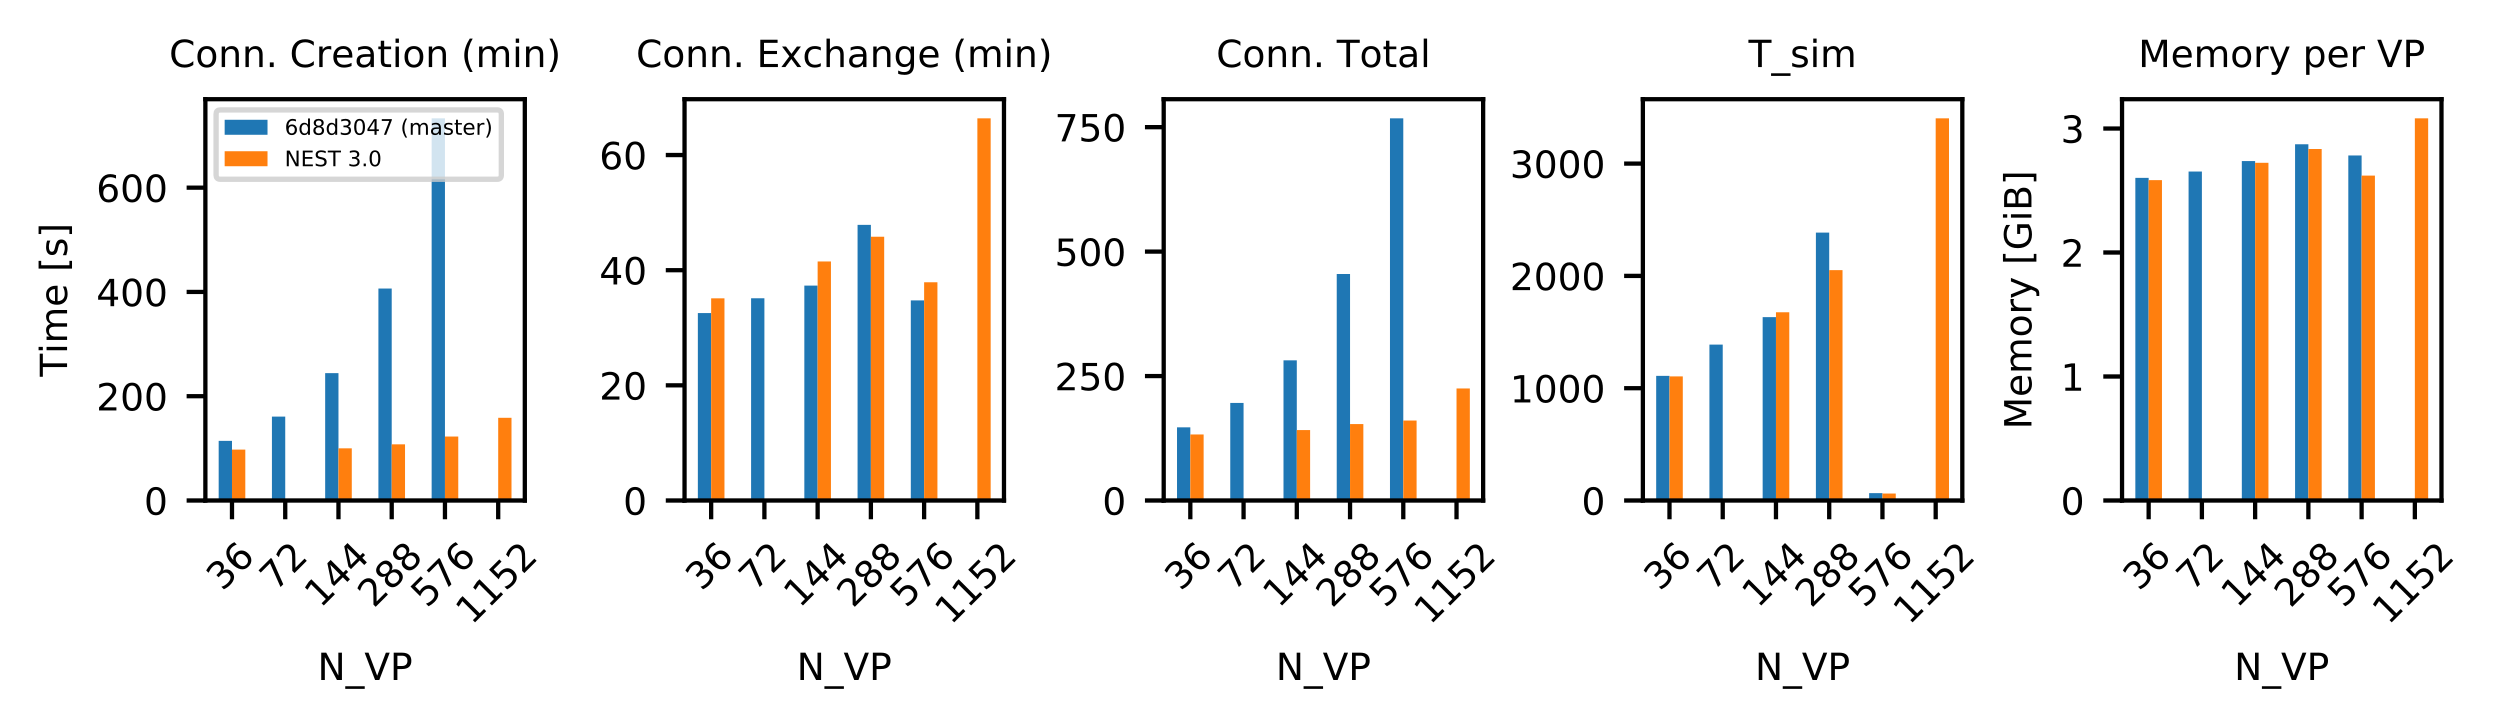 <?xml version="1.0" encoding="utf-8" standalone="no"?>
<!DOCTYPE svg PUBLIC "-//W3C//DTD SVG 1.1//EN"
  "http://www.w3.org/Graphics/SVG/1.1/DTD/svg11.dtd">
<!-- Created with matplotlib (https://matplotlib.org/) -->
<svg height="135.787pt" version="1.1" viewBox="0 0 466.662 135.787" width="466.662pt" xmlns="http://www.w3.org/2000/svg" xmlns:xlink="http://www.w3.org/1999/xlink">
 <defs>
  <style type="text/css">
*{stroke-linecap:butt;stroke-linejoin:round;}
  </style>
 </defs>
 <g id="figure_1">
  <g id="patch_1">
   <path d="M 0 135.787 
L 466.662 135.787 
L 466.662 0 
L 0 0 
z
" style="fill:#ffffff;"/>
  </g>
  <g id="axes_1">
   <g id="patch_2">
    <path d="M 38.336 93.424 
L 97.965 93.424 
L 97.965 18.519 
L 38.336 18.519 
z
" style="fill:#ffffff;"/>
   </g>
   <g id="patch_3">
    <path clip-path="url(#p3913a003aa)" d="M 40.82 93.424 
L 43.305 93.424 
L 43.305 82.289 
L 40.82 82.289 
z
" style="fill:#1f77b4;"/>
   </g>
   <g id="patch_4">
    <path clip-path="url(#p3913a003aa)" d="M 50.759 93.424 
L 53.243 93.424 
L 53.243 77.769 
L 50.759 77.769 
z
" style="fill:#1f77b4;"/>
   </g>
   <g id="patch_5">
    <path clip-path="url(#p3913a003aa)" d="M 60.697 93.424 
L 63.181 93.424 
L 63.181 69.649 
L 60.697 69.649 
z
" style="fill:#1f77b4;"/>
   </g>
   <g id="patch_6">
    <path clip-path="url(#p3913a003aa)" d="M 70.635 93.424 
L 73.119 93.424 
L 73.119 53.855 
L 70.635 53.855 
z
" style="fill:#1f77b4;"/>
   </g>
   <g id="patch_7">
    <path clip-path="url(#p3913a003aa)" d="M 80.573 93.424 
L 83.058 93.424 
L 83.058 22.086 
L 80.573 22.086 
z
" style="fill:#1f77b4;"/>
   </g>
   <g id="patch_8">
    <path clip-path="url(#p3913a003aa)" d="M 90.511 93.424 
L 92.996 93.424 
L 92.996 93.424 
L 90.511 93.424 
z
" style="fill:#1f77b4;"/>
   </g>
   <g id="patch_9">
    <path clip-path="url(#p3913a003aa)" d="M 43.305 93.424 
L 45.79 93.424 
L 45.79 83.929 
L 43.305 83.929 
z
" style="fill:#ff7f0e;"/>
   </g>
   <g id="patch_10">
    <path clip-path="url(#p3913a003aa)" d="M 53.243 93.424 
L 55.728 93.424 
L 55.728 93.424 
L 53.243 93.424 
z
" style="fill:#ff7f0e;"/>
   </g>
   <g id="patch_11">
    <path clip-path="url(#p3913a003aa)" d="M 63.181 93.424 
L 65.666 93.424 
L 65.666 83.689 
L 63.181 83.689 
z
" style="fill:#ff7f0e;"/>
   </g>
   <g id="patch_12">
    <path clip-path="url(#p3913a003aa)" d="M 73.119 93.424 
L 75.604 93.424 
L 75.604 82.94 
L 73.119 82.94 
z
" style="fill:#ff7f0e;"/>
   </g>
   <g id="patch_13">
    <path clip-path="url(#p3913a003aa)" d="M 83.058 93.424 
L 85.542 93.424 
L 85.542 81.485 
L 83.058 81.485 
z
" style="fill:#ff7f0e;"/>
   </g>
   <g id="patch_14">
    <path clip-path="url(#p3913a003aa)" d="M 92.996 93.424 
L 95.48 93.424 
L 95.48 77.991 
L 92.996 77.991 
z
" style="fill:#ff7f0e;"/>
   </g>
   <g id="matplotlib.axis_1">
    <g id="xtick_1">
     <g id="line2d_1">
      <defs>
       <path d="M 0 0 
L 0 3.5 
" id="mcda8004896" style="stroke:#000000;stroke-width:0.8;"/>
      </defs>
      <g>
       <use style="stroke:#000000;stroke-width:0.8;" x="43.305" xlink:href="#mcda8004896" y="93.424"/>
      </g>
     </g>
     <g id="text_1">
      <!-- 36 -->
      <defs>
       <path d="M 40.578 39.312 
Q 47.656 37.797 51.625 33 
Q 55.609 28.219 55.609 21.188 
Q 55.609 10.406 48.188 4.484 
Q 40.766 -1.422 27.094 -1.422 
Q 22.516 -1.422 17.656 -0.516 
Q 12.797 0.391 7.625 2.203 
L 7.625 11.719 
Q 11.719 9.328 16.594 8.109 
Q 21.484 6.891 26.812 6.891 
Q 36.078 6.891 40.938 10.547 
Q 45.797 14.203 45.797 21.188 
Q 45.797 27.641 41.281 31.266 
Q 36.766 34.906 28.719 34.906 
L 20.219 34.906 
L 20.219 43.016 
L 29.109 43.016 
Q 36.375 43.016 40.234 45.922 
Q 44.094 48.828 44.094 54.297 
Q 44.094 59.906 40.109 62.906 
Q 36.141 65.922 28.719 65.922 
Q 24.656 65.922 20.016 65.031 
Q 15.375 64.156 9.812 62.312 
L 9.812 71.094 
Q 15.438 72.656 20.344 73.438 
Q 25.25 74.219 29.594 74.219 
Q 40.828 74.219 47.359 69.109 
Q 53.906 64.016 53.906 55.328 
Q 53.906 49.266 50.438 45.094 
Q 46.969 40.922 40.578 39.312 
z
" id="DejaVuSans-51"/>
       <path d="M 33.016 40.375 
Q 26.375 40.375 22.484 35.828 
Q 18.609 31.297 18.609 23.391 
Q 18.609 15.531 22.484 10.953 
Q 26.375 6.391 33.016 6.391 
Q 39.656 6.391 43.531 10.953 
Q 47.406 15.531 47.406 23.391 
Q 47.406 31.297 43.531 35.828 
Q 39.656 40.375 33.016 40.375 
z
M 52.594 71.297 
L 52.594 62.312 
Q 48.875 64.062 45.094 64.984 
Q 41.312 65.922 37.594 65.922 
Q 27.828 65.922 22.672 59.328 
Q 17.531 52.734 16.797 39.406 
Q 19.672 43.656 24.016 45.922 
Q 28.375 48.188 33.594 48.188 
Q 44.578 48.188 50.953 41.516 
Q 57.328 34.859 57.328 23.391 
Q 57.328 12.156 50.688 5.359 
Q 44.047 -1.422 33.016 -1.422 
Q 20.359 -1.422 13.672 8.266 
Q 6.984 17.969 6.984 36.375 
Q 6.984 53.656 15.188 63.938 
Q 23.391 74.219 37.203 74.219 
Q 40.922 74.219 44.703 73.484 
Q 48.484 72.75 52.594 71.297 
z
" id="DejaVuSans-54"/>
      </defs>
      <g transform="translate(41.522 110.484)rotate(-45)scale(0.07 -0.07)">
       <use xlink:href="#DejaVuSans-51"/>
       <use x="63.623" xlink:href="#DejaVuSans-54"/>
      </g>
     </g>
    </g>
    <g id="xtick_2">
     <g id="line2d_2">
      <g>
       <use style="stroke:#000000;stroke-width:0.8;" x="53.243" xlink:href="#mcda8004896" y="93.424"/>
      </g>
     </g>
     <g id="text_2">
      <!-- 72 -->
      <defs>
       <path d="M 8.203 72.906 
L 55.078 72.906 
L 55.078 68.703 
L 28.609 0 
L 18.312 0 
L 43.219 64.594 
L 8.203 64.594 
z
" id="DejaVuSans-55"/>
       <path d="M 19.188 8.297 
L 53.609 8.297 
L 53.609 0 
L 7.328 0 
L 7.328 8.297 
Q 12.938 14.109 22.625 23.891 
Q 32.328 33.688 34.812 36.531 
Q 39.547 41.844 41.422 45.531 
Q 43.312 49.219 43.312 52.781 
Q 43.312 58.594 39.234 62.25 
Q 35.156 65.922 28.609 65.922 
Q 23.969 65.922 18.812 64.312 
Q 13.672 62.703 7.812 59.422 
L 7.812 69.391 
Q 13.766 71.781 18.938 73 
Q 24.125 74.219 28.422 74.219 
Q 39.75 74.219 46.484 68.547 
Q 53.219 62.891 53.219 53.422 
Q 53.219 48.922 51.531 44.891 
Q 49.859 40.875 45.406 35.406 
Q 44.188 33.984 37.641 27.219 
Q 31.109 20.453 19.188 8.297 
z
" id="DejaVuSans-50"/>
      </defs>
      <g transform="translate(51.46 110.484)rotate(-45)scale(0.07 -0.07)">
       <use xlink:href="#DejaVuSans-55"/>
       <use x="63.623" xlink:href="#DejaVuSans-50"/>
      </g>
     </g>
    </g>
    <g id="xtick_3">
     <g id="line2d_3">
      <g>
       <use style="stroke:#000000;stroke-width:0.8;" x="63.181" xlink:href="#mcda8004896" y="93.424"/>
      </g>
     </g>
     <g id="text_3">
      <!-- 144 -->
      <defs>
       <path d="M 12.406 8.297 
L 28.516 8.297 
L 28.516 63.922 
L 10.984 60.406 
L 10.984 69.391 
L 28.422 72.906 
L 38.281 72.906 
L 38.281 8.297 
L 54.391 8.297 
L 54.391 0 
L 12.406 0 
z
" id="DejaVuSans-49"/>
       <path d="M 37.797 64.312 
L 12.891 25.391 
L 37.797 25.391 
z
M 35.203 72.906 
L 47.609 72.906 
L 47.609 25.391 
L 58.016 25.391 
L 58.016 17.188 
L 47.609 17.188 
L 47.609 0 
L 37.797 0 
L 37.797 17.188 
L 4.891 17.188 
L 4.891 26.703 
z
" id="DejaVuSans-52"/>
      </defs>
      <g transform="translate(59.823 113.633)rotate(-45)scale(0.07 -0.07)">
       <use xlink:href="#DejaVuSans-49"/>
       <use x="63.623" xlink:href="#DejaVuSans-52"/>
       <use x="127.246" xlink:href="#DejaVuSans-52"/>
      </g>
     </g>
    </g>
    <g id="xtick_4">
     <g id="line2d_4">
      <g>
       <use style="stroke:#000000;stroke-width:0.8;" x="73.119" xlink:href="#mcda8004896" y="93.424"/>
      </g>
     </g>
     <g id="text_4">
      <!-- 288 -->
      <defs>
       <path d="M 31.781 34.625 
Q 24.75 34.625 20.719 30.859 
Q 16.703 27.094 16.703 20.516 
Q 16.703 13.922 20.719 10.156 
Q 24.75 6.391 31.781 6.391 
Q 38.812 6.391 42.859 10.172 
Q 46.922 13.969 46.922 20.516 
Q 46.922 27.094 42.891 30.859 
Q 38.875 34.625 31.781 34.625 
z
M 21.922 38.812 
Q 15.578 40.375 12.031 44.719 
Q 8.5 49.078 8.5 55.328 
Q 8.5 64.062 14.719 69.141 
Q 20.953 74.219 31.781 74.219 
Q 42.672 74.219 48.875 69.141 
Q 55.078 64.062 55.078 55.328 
Q 55.078 49.078 51.531 44.719 
Q 48 40.375 41.703 38.812 
Q 48.828 37.156 52.797 32.312 
Q 56.781 27.484 56.781 20.516 
Q 56.781 9.906 50.312 4.234 
Q 43.844 -1.422 31.781 -1.422 
Q 19.734 -1.422 13.25 4.234 
Q 6.781 9.906 6.781 20.516 
Q 6.781 27.484 10.781 32.312 
Q 14.797 37.156 21.922 38.812 
z
M 18.312 54.391 
Q 18.312 48.734 21.844 45.562 
Q 25.391 42.391 31.781 42.391 
Q 38.141 42.391 41.719 45.562 
Q 45.312 48.734 45.312 54.391 
Q 45.312 60.062 41.719 63.234 
Q 38.141 66.406 31.781 66.406 
Q 25.391 66.406 21.844 63.234 
Q 18.312 60.062 18.312 54.391 
z
" id="DejaVuSans-56"/>
      </defs>
      <g transform="translate(69.761 113.633)rotate(-45)scale(0.07 -0.07)">
       <use xlink:href="#DejaVuSans-50"/>
       <use x="63.623" xlink:href="#DejaVuSans-56"/>
       <use x="127.246" xlink:href="#DejaVuSans-56"/>
      </g>
     </g>
    </g>
    <g id="xtick_5">
     <g id="line2d_5">
      <g>
       <use style="stroke:#000000;stroke-width:0.8;" x="83.058" xlink:href="#mcda8004896" y="93.424"/>
      </g>
     </g>
     <g id="text_5">
      <!-- 576 -->
      <defs>
       <path d="M 10.797 72.906 
L 49.516 72.906 
L 49.516 64.594 
L 19.828 64.594 
L 19.828 46.734 
Q 21.969 47.469 24.109 47.828 
Q 26.266 48.188 28.422 48.188 
Q 40.625 48.188 47.75 41.5 
Q 54.891 34.812 54.891 23.391 
Q 54.891 11.625 47.562 5.094 
Q 40.234 -1.422 26.906 -1.422 
Q 22.312 -1.422 17.547 -0.641 
Q 12.797 0.141 7.719 1.703 
L 7.719 11.625 
Q 12.109 9.234 16.797 8.062 
Q 21.484 6.891 26.703 6.891 
Q 35.156 6.891 40.078 11.328 
Q 45.016 15.766 45.016 23.391 
Q 45.016 31 40.078 35.438 
Q 35.156 39.891 26.703 39.891 
Q 22.75 39.891 18.812 39.016 
Q 14.891 38.141 10.797 36.281 
z
" id="DejaVuSans-53"/>
      </defs>
      <g transform="translate(79.699 113.633)rotate(-45)scale(0.07 -0.07)">
       <use xlink:href="#DejaVuSans-53"/>
       <use x="63.623" xlink:href="#DejaVuSans-55"/>
       <use x="127.246" xlink:href="#DejaVuSans-54"/>
      </g>
     </g>
    </g>
    <g id="xtick_6">
     <g id="line2d_6">
      <g>
       <use style="stroke:#000000;stroke-width:0.8;" x="92.996" xlink:href="#mcda8004896" y="93.424"/>
      </g>
     </g>
     <g id="text_6">
      <!-- 1152 -->
      <g transform="translate(88.063 116.783)rotate(-45)scale(0.07 -0.07)">
       <use xlink:href="#DejaVuSans-49"/>
       <use x="63.623" xlink:href="#DejaVuSans-49"/>
       <use x="127.246" xlink:href="#DejaVuSans-53"/>
       <use x="190.869" xlink:href="#DejaVuSans-50"/>
      </g>
     </g>
    </g>
    <g id="text_7">
     <!-- N_VP -->
     <defs>
      <path d="M 9.812 72.906 
L 23.094 72.906 
L 55.422 11.922 
L 55.422 72.906 
L 64.984 72.906 
L 64.984 0 
L 51.703 0 
L 19.391 60.984 
L 19.391 0 
L 9.812 0 
z
" id="DejaVuSans-78"/>
      <path d="M 50.984 -16.609 
L 50.984 -23.578 
L -0.984 -23.578 
L -0.984 -16.609 
z
" id="DejaVuSans-95"/>
      <path d="M 28.609 0 
L 0.781 72.906 
L 11.078 72.906 
L 34.188 11.531 
L 57.328 72.906 
L 67.578 72.906 
L 39.797 0 
z
" id="DejaVuSans-86"/>
      <path d="M 19.672 64.797 
L 19.672 37.406 
L 32.078 37.406 
Q 38.969 37.406 42.719 40.969 
Q 46.484 44.531 46.484 51.125 
Q 46.484 57.672 42.719 61.234 
Q 38.969 64.797 32.078 64.797 
z
M 9.812 72.906 
L 32.078 72.906 
Q 44.344 72.906 50.609 67.359 
Q 56.891 61.812 56.891 51.125 
Q 56.891 40.328 50.609 34.812 
Q 44.344 29.297 32.078 29.297 
L 19.672 29.297 
L 19.672 0 
L 9.812 0 
z
" id="DejaVuSans-80"/>
     </defs>
     <g transform="translate(59.277 126.936)scale(0.07 -0.07)">
      <use xlink:href="#DejaVuSans-78"/>
      <use x="74.805" xlink:href="#DejaVuSans-95"/>
      <use x="124.805" xlink:href="#DejaVuSans-86"/>
      <use x="193.213" xlink:href="#DejaVuSans-80"/>
     </g>
    </g>
   </g>
   <g id="matplotlib.axis_2">
    <g id="ytick_1">
     <g id="line2d_7">
      <defs>
       <path d="M 0 0 
L -3.5 0 
" id="m61e1451df6" style="stroke:#000000;stroke-width:0.8;"/>
      </defs>
      <g>
       <use style="stroke:#000000;stroke-width:0.8;" x="38.336" xlink:href="#m61e1451df6" y="93.424"/>
      </g>
     </g>
     <g id="text_8">
      <!-- 0 -->
      <defs>
       <path d="M 31.781 66.406 
Q 24.172 66.406 20.328 58.906 
Q 16.5 51.422 16.5 36.375 
Q 16.5 21.391 20.328 13.891 
Q 24.172 6.391 31.781 6.391 
Q 39.453 6.391 43.281 13.891 
Q 47.125 21.391 47.125 36.375 
Q 47.125 51.422 43.281 58.906 
Q 39.453 66.406 31.781 66.406 
z
M 31.781 74.219 
Q 44.047 74.219 50.516 64.516 
Q 56.984 54.828 56.984 36.375 
Q 56.984 17.969 50.516 8.266 
Q 44.047 -1.422 31.781 -1.422 
Q 19.531 -1.422 13.062 8.266 
Q 6.594 17.969 6.594 36.375 
Q 6.594 54.828 13.062 64.516 
Q 19.531 74.219 31.781 74.219 
z
" id="DejaVuSans-48"/>
      </defs>
      <g transform="translate(26.882 96.084)scale(0.07 -0.07)">
       <use xlink:href="#DejaVuSans-48"/>
      </g>
     </g>
    </g>
    <g id="ytick_2">
     <g id="line2d_8">
      <g>
       <use style="stroke:#000000;stroke-width:0.8;" x="38.336" xlink:href="#m61e1451df6" y="73.96"/>
      </g>
     </g>
     <g id="text_9">
      <!-- 200 -->
      <g transform="translate(17.975 76.62)scale(0.07 -0.07)">
       <use xlink:href="#DejaVuSans-50"/>
       <use x="63.623" xlink:href="#DejaVuSans-48"/>
       <use x="127.246" xlink:href="#DejaVuSans-48"/>
      </g>
     </g>
    </g>
    <g id="ytick_3">
     <g id="line2d_9">
      <g>
       <use style="stroke:#000000;stroke-width:0.8;" x="38.336" xlink:href="#m61e1451df6" y="54.496"/>
      </g>
     </g>
     <g id="text_10">
      <!-- 400 -->
      <g transform="translate(17.975 57.156)scale(0.07 -0.07)">
       <use xlink:href="#DejaVuSans-52"/>
       <use x="63.623" xlink:href="#DejaVuSans-48"/>
       <use x="127.246" xlink:href="#DejaVuSans-48"/>
      </g>
     </g>
    </g>
    <g id="ytick_4">
     <g id="line2d_10">
      <g>
       <use style="stroke:#000000;stroke-width:0.8;" x="38.336" xlink:href="#m61e1451df6" y="35.032"/>
      </g>
     </g>
     <g id="text_11">
      <!-- 600 -->
      <g transform="translate(17.975 37.692)scale(0.07 -0.07)">
       <use xlink:href="#DejaVuSans-54"/>
       <use x="63.623" xlink:href="#DejaVuSans-48"/>
       <use x="127.246" xlink:href="#DejaVuSans-48"/>
      </g>
     </g>
    </g>
    <g id="text_12">
     <!-- Time [s] -->
     <defs>
      <path d="M -0.297 72.906 
L 61.375 72.906 
L 61.375 64.594 
L 35.5 64.594 
L 35.5 0 
L 25.594 0 
L 25.594 64.594 
L -0.297 64.594 
z
" id="DejaVuSans-84"/>
      <path d="M 9.422 54.688 
L 18.406 54.688 
L 18.406 0 
L 9.422 0 
z
M 9.422 75.984 
L 18.406 75.984 
L 18.406 64.594 
L 9.422 64.594 
z
" id="DejaVuSans-105"/>
      <path d="M 52 44.188 
Q 55.375 50.25 60.062 53.125 
Q 64.75 56 71.094 56 
Q 79.641 56 84.281 50.016 
Q 88.922 44.047 88.922 33.016 
L 88.922 0 
L 79.891 0 
L 79.891 32.719 
Q 79.891 40.578 77.094 44.375 
Q 74.312 48.188 68.609 48.188 
Q 61.625 48.188 57.562 43.547 
Q 53.516 38.922 53.516 30.906 
L 53.516 0 
L 44.484 0 
L 44.484 32.719 
Q 44.484 40.625 41.703 44.406 
Q 38.922 48.188 33.109 48.188 
Q 26.219 48.188 22.156 43.531 
Q 18.109 38.875 18.109 30.906 
L 18.109 0 
L 9.078 0 
L 9.078 54.688 
L 18.109 54.688 
L 18.109 46.188 
Q 21.188 51.219 25.484 53.609 
Q 29.781 56 35.688 56 
Q 41.656 56 45.828 52.969 
Q 50 49.953 52 44.188 
z
" id="DejaVuSans-109"/>
      <path d="M 56.203 29.594 
L 56.203 25.203 
L 14.891 25.203 
Q 15.484 15.922 20.484 11.062 
Q 25.484 6.203 34.422 6.203 
Q 39.594 6.203 44.453 7.469 
Q 49.312 8.734 54.109 11.281 
L 54.109 2.781 
Q 49.266 0.734 44.188 -0.344 
Q 39.109 -1.422 33.891 -1.422 
Q 20.797 -1.422 13.156 6.188 
Q 5.516 13.812 5.516 26.812 
Q 5.516 40.234 12.766 48.109 
Q 20.016 56 32.328 56 
Q 43.359 56 49.781 48.891 
Q 56.203 41.797 56.203 29.594 
z
M 47.219 32.234 
Q 47.125 39.594 43.094 43.984 
Q 39.062 48.391 32.422 48.391 
Q 24.906 48.391 20.391 44.141 
Q 15.875 39.891 15.188 32.172 
z
" id="DejaVuSans-101"/>
      <path id="DejaVuSans-32"/>
      <path d="M 8.594 75.984 
L 29.297 75.984 
L 29.297 69 
L 17.578 69 
L 17.578 -6.203 
L 29.297 -6.203 
L 29.297 -13.188 
L 8.594 -13.188 
z
" id="DejaVuSans-91"/>
      <path d="M 44.281 53.078 
L 44.281 44.578 
Q 40.484 46.531 36.375 47.5 
Q 32.281 48.484 27.875 48.484 
Q 21.188 48.484 17.844 46.438 
Q 14.5 44.391 14.5 40.281 
Q 14.5 37.156 16.891 35.375 
Q 19.281 33.594 26.516 31.984 
L 29.594 31.297 
Q 39.156 29.25 43.188 25.516 
Q 47.219 21.781 47.219 15.094 
Q 47.219 7.469 41.188 3.016 
Q 35.156 -1.422 24.609 -1.422 
Q 20.219 -1.422 15.453 -0.562 
Q 10.688 0.297 5.422 2 
L 5.422 11.281 
Q 10.406 8.688 15.234 7.391 
Q 20.062 6.109 24.812 6.109 
Q 31.156 6.109 34.562 8.281 
Q 37.984 10.453 37.984 14.406 
Q 37.984 18.062 35.516 20.016 
Q 33.062 21.969 24.703 23.781 
L 21.578 24.516 
Q 13.234 26.266 9.516 29.906 
Q 5.812 33.547 5.812 39.891 
Q 5.812 47.609 11.281 51.797 
Q 16.75 56 26.812 56 
Q 31.781 56 36.172 55.266 
Q 40.578 54.547 44.281 53.078 
z
" id="DejaVuSans-115"/>
      <path d="M 30.422 75.984 
L 30.422 -13.188 
L 9.719 -13.188 
L 9.719 -6.203 
L 21.391 -6.203 
L 21.391 69 
L 9.719 69 
L 9.719 75.984 
z
" id="DejaVuSans-93"/>
     </defs>
     <g transform="translate(12.519 70.31)rotate(-90)scale(0.07 -0.07)">
      <use xlink:href="#DejaVuSans-84"/>
      <use x="61.037" xlink:href="#DejaVuSans-105"/>
      <use x="88.82" xlink:href="#DejaVuSans-109"/>
      <use x="186.232" xlink:href="#DejaVuSans-101"/>
      <use x="247.756" xlink:href="#DejaVuSans-32"/>
      <use x="279.543" xlink:href="#DejaVuSans-91"/>
      <use x="318.557" xlink:href="#DejaVuSans-115"/>
      <use x="370.656" xlink:href="#DejaVuSans-93"/>
     </g>
    </g>
   </g>
   <g id="patch_15">
    <path d="M 38.336 93.424 
L 38.336 18.519 
" style="fill:none;stroke:#000000;stroke-linecap:square;stroke-linejoin:miter;stroke-width:0.8;"/>
   </g>
   <g id="patch_16">
    <path d="M 97.965 93.424 
L 97.965 18.519 
" style="fill:none;stroke:#000000;stroke-linecap:square;stroke-linejoin:miter;stroke-width:0.8;"/>
   </g>
   <g id="patch_17">
    <path d="M 38.336 93.424 
L 97.965 93.424 
" style="fill:none;stroke:#000000;stroke-linecap:square;stroke-linejoin:miter;stroke-width:0.8;"/>
   </g>
   <g id="patch_18">
    <path d="M 38.336 18.519 
L 97.965 18.519 
" style="fill:none;stroke:#000000;stroke-linecap:square;stroke-linejoin:miter;stroke-width:0.8;"/>
   </g>
   <g id="text_13">
    <!-- Conn. Creation (min) -->
    <defs>
     <path d="M 64.406 67.281 
L 64.406 56.891 
Q 59.422 61.531 53.781 63.812 
Q 48.141 66.109 41.797 66.109 
Q 29.297 66.109 22.656 58.469 
Q 16.016 50.828 16.016 36.375 
Q 16.016 21.969 22.656 14.328 
Q 29.297 6.688 41.797 6.688 
Q 48.141 6.688 53.781 8.984 
Q 59.422 11.281 64.406 15.922 
L 64.406 5.609 
Q 59.234 2.094 53.438 0.328 
Q 47.656 -1.422 41.219 -1.422 
Q 24.656 -1.422 15.125 8.703 
Q 5.609 18.844 5.609 36.375 
Q 5.609 53.953 15.125 64.078 
Q 24.656 74.219 41.219 74.219 
Q 47.75 74.219 53.531 72.484 
Q 59.328 70.75 64.406 67.281 
z
" id="DejaVuSans-67"/>
     <path d="M 30.609 48.391 
Q 23.391 48.391 19.188 42.75 
Q 14.984 37.109 14.984 27.297 
Q 14.984 17.484 19.156 11.844 
Q 23.344 6.203 30.609 6.203 
Q 37.797 6.203 41.984 11.859 
Q 46.188 17.531 46.188 27.297 
Q 46.188 37.016 41.984 42.703 
Q 37.797 48.391 30.609 48.391 
z
M 30.609 56 
Q 42.328 56 49.016 48.375 
Q 55.719 40.766 55.719 27.297 
Q 55.719 13.875 49.016 6.219 
Q 42.328 -1.422 30.609 -1.422 
Q 18.844 -1.422 12.172 6.219 
Q 5.516 13.875 5.516 27.297 
Q 5.516 40.766 12.172 48.375 
Q 18.844 56 30.609 56 
z
" id="DejaVuSans-111"/>
     <path d="M 54.891 33.016 
L 54.891 0 
L 45.906 0 
L 45.906 32.719 
Q 45.906 40.484 42.875 44.328 
Q 39.844 48.188 33.797 48.188 
Q 26.516 48.188 22.312 43.547 
Q 18.109 38.922 18.109 30.906 
L 18.109 0 
L 9.078 0 
L 9.078 54.688 
L 18.109 54.688 
L 18.109 46.188 
Q 21.344 51.125 25.703 53.562 
Q 30.078 56 35.797 56 
Q 45.219 56 50.047 50.172 
Q 54.891 44.344 54.891 33.016 
z
" id="DejaVuSans-110"/>
     <path d="M 10.688 12.406 
L 21 12.406 
L 21 0 
L 10.688 0 
z
" id="DejaVuSans-46"/>
     <path d="M 41.109 46.297 
Q 39.594 47.172 37.812 47.578 
Q 36.031 48 33.891 48 
Q 26.266 48 22.188 43.047 
Q 18.109 38.094 18.109 28.812 
L 18.109 0 
L 9.078 0 
L 9.078 54.688 
L 18.109 54.688 
L 18.109 46.188 
Q 20.953 51.172 25.484 53.578 
Q 30.031 56 36.531 56 
Q 37.453 56 38.578 55.875 
Q 39.703 55.766 41.062 55.516 
z
" id="DejaVuSans-114"/>
     <path d="M 34.281 27.484 
Q 23.391 27.484 19.188 25 
Q 14.984 22.516 14.984 16.5 
Q 14.984 11.719 18.141 8.906 
Q 21.297 6.109 26.703 6.109 
Q 34.188 6.109 38.703 11.406 
Q 43.219 16.703 43.219 25.484 
L 43.219 27.484 
z
M 52.203 31.203 
L 52.203 0 
L 43.219 0 
L 43.219 8.297 
Q 40.141 3.328 35.547 0.953 
Q 30.953 -1.422 24.312 -1.422 
Q 15.922 -1.422 10.953 3.297 
Q 6 8.016 6 15.922 
Q 6 25.141 12.172 29.828 
Q 18.359 34.516 30.609 34.516 
L 43.219 34.516 
L 43.219 35.406 
Q 43.219 41.609 39.141 45 
Q 35.062 48.391 27.688 48.391 
Q 23 48.391 18.547 47.266 
Q 14.109 46.141 10.016 43.891 
L 10.016 52.203 
Q 14.938 54.109 19.578 55.047 
Q 24.219 56 28.609 56 
Q 40.484 56 46.344 49.844 
Q 52.203 43.703 52.203 31.203 
z
" id="DejaVuSans-97"/>
     <path d="M 18.312 70.219 
L 18.312 54.688 
L 36.812 54.688 
L 36.812 47.703 
L 18.312 47.703 
L 18.312 18.016 
Q 18.312 11.328 20.141 9.422 
Q 21.969 7.516 27.594 7.516 
L 36.812 7.516 
L 36.812 0 
L 27.594 0 
Q 17.188 0 13.234 3.875 
Q 9.281 7.766 9.281 18.016 
L 9.281 47.703 
L 2.688 47.703 
L 2.688 54.688 
L 9.281 54.688 
L 9.281 70.219 
z
" id="DejaVuSans-116"/>
     <path d="M 31 75.875 
Q 24.469 64.656 21.281 53.656 
Q 18.109 42.672 18.109 31.391 
Q 18.109 20.125 21.312 9.062 
Q 24.516 -2 31 -13.188 
L 23.188 -13.188 
Q 15.875 -1.703 12.234 9.375 
Q 8.594 20.453 8.594 31.391 
Q 8.594 42.281 12.203 53.312 
Q 15.828 64.359 23.188 75.875 
z
" id="DejaVuSans-40"/>
     <path d="M 8.016 75.875 
L 15.828 75.875 
Q 23.141 64.359 26.781 53.312 
Q 30.422 42.281 30.422 31.391 
Q 30.422 20.453 26.781 9.375 
Q 23.141 -1.703 15.828 -13.188 
L 8.016 -13.188 
Q 14.5 -2 17.703 9.062 
Q 20.906 20.125 20.906 31.391 
Q 20.906 42.672 17.703 53.656 
Q 14.5 64.656 8.016 75.875 
z
" id="DejaVuSans-41"/>
    </defs>
    <g transform="translate(31.576 12.519)scale(0.07 -0.07)">
     <use xlink:href="#DejaVuSans-67"/>
     <use x="69.824" xlink:href="#DejaVuSans-111"/>
     <use x="131.006" xlink:href="#DejaVuSans-110"/>
     <use x="194.385" xlink:href="#DejaVuSans-110"/>
     <use x="257.764" xlink:href="#DejaVuSans-46"/>
     <use x="289.551" xlink:href="#DejaVuSans-32"/>
     <use x="321.338" xlink:href="#DejaVuSans-67"/>
     <use x="391.162" xlink:href="#DejaVuSans-114"/>
     <use x="432.244" xlink:href="#DejaVuSans-101"/>
     <use x="493.768" xlink:href="#DejaVuSans-97"/>
     <use x="555.047" xlink:href="#DejaVuSans-116"/>
     <use x="594.256" xlink:href="#DejaVuSans-105"/>
     <use x="622.039" xlink:href="#DejaVuSans-111"/>
     <use x="683.221" xlink:href="#DejaVuSans-110"/>
     <use x="746.6" xlink:href="#DejaVuSans-32"/>
     <use x="778.387" xlink:href="#DejaVuSans-40"/>
     <use x="817.4" xlink:href="#DejaVuSans-109"/>
     <use x="914.812" xlink:href="#DejaVuSans-105"/>
     <use x="942.596" xlink:href="#DejaVuSans-110"/>
     <use x="1005.975" xlink:href="#DejaVuSans-41"/>
    </g>
   </g>
   <g id="legend_1">
    <g id="patch_19">
     <path d="M 41.136 33.461 
L 92.782 33.461 
Q 93.582 33.461 93.582 32.661 
L 93.582 21.319 
Q 93.582 20.519 92.782 20.519 
L 41.136 20.519 
Q 40.336 20.519 40.336 21.319 
L 40.336 32.661 
Q 40.336 33.461 41.136 33.461 
z
" style="fill:#ffffff;opacity:0.8;stroke:#cccccc;stroke-linejoin:miter;"/>
    </g>
    <g id="patch_20">
     <path d="M 41.936 25.158 
L 49.936 25.158 
L 49.936 22.358 
L 41.936 22.358 
z
" style="fill:#1f77b4;"/>
    </g>
    <g id="text_14">
     <!-- 6d8d3047 (master) -->
     <defs>
      <path d="M 45.406 46.391 
L 45.406 75.984 
L 54.391 75.984 
L 54.391 0 
L 45.406 0 
L 45.406 8.203 
Q 42.578 3.328 38.25 0.953 
Q 33.938 -1.422 27.875 -1.422 
Q 17.969 -1.422 11.734 6.484 
Q 5.516 14.406 5.516 27.297 
Q 5.516 40.188 11.734 48.094 
Q 17.969 56 27.875 56 
Q 33.938 56 38.25 53.625 
Q 42.578 51.266 45.406 46.391 
z
M 14.797 27.297 
Q 14.797 17.391 18.875 11.75 
Q 22.953 6.109 30.078 6.109 
Q 37.203 6.109 41.297 11.75 
Q 45.406 17.391 45.406 27.297 
Q 45.406 37.203 41.297 42.844 
Q 37.203 48.484 30.078 48.484 
Q 22.953 48.484 18.875 42.844 
Q 14.797 37.203 14.797 27.297 
z
" id="DejaVuSans-100"/>
     </defs>
     <g transform="translate(53.136 25.158)scale(0.04 -0.04)">
      <use xlink:href="#DejaVuSans-54"/>
      <use x="63.623" xlink:href="#DejaVuSans-100"/>
      <use x="127.1" xlink:href="#DejaVuSans-56"/>
      <use x="190.723" xlink:href="#DejaVuSans-100"/>
      <use x="254.199" xlink:href="#DejaVuSans-51"/>
      <use x="317.822" xlink:href="#DejaVuSans-48"/>
      <use x="381.445" xlink:href="#DejaVuSans-52"/>
      <use x="445.068" xlink:href="#DejaVuSans-55"/>
      <use x="508.691" xlink:href="#DejaVuSans-32"/>
      <use x="540.479" xlink:href="#DejaVuSans-40"/>
      <use x="579.492" xlink:href="#DejaVuSans-109"/>
      <use x="676.904" xlink:href="#DejaVuSans-97"/>
      <use x="738.184" xlink:href="#DejaVuSans-115"/>
      <use x="790.283" xlink:href="#DejaVuSans-116"/>
      <use x="829.492" xlink:href="#DejaVuSans-101"/>
      <use x="891.016" xlink:href="#DejaVuSans-114"/>
      <use x="932.129" xlink:href="#DejaVuSans-41"/>
     </g>
    </g>
    <g id="patch_21">
     <path d="M 41.936 31.03 
L 49.936 31.03 
L 49.936 28.23 
L 41.936 28.23 
z
" style="fill:#ff7f0e;"/>
    </g>
    <g id="text_15">
     <!-- NEST 3.0 -->
     <defs>
      <path d="M 9.812 72.906 
L 55.906 72.906 
L 55.906 64.594 
L 19.672 64.594 
L 19.672 43.016 
L 54.391 43.016 
L 54.391 34.719 
L 19.672 34.719 
L 19.672 8.297 
L 56.781 8.297 
L 56.781 0 
L 9.812 0 
z
" id="DejaVuSans-69"/>
      <path d="M 53.516 70.516 
L 53.516 60.891 
Q 47.906 63.578 42.922 64.891 
Q 37.938 66.219 33.297 66.219 
Q 25.25 66.219 20.875 63.094 
Q 16.5 59.969 16.5 54.203 
Q 16.5 49.359 19.406 46.891 
Q 22.312 44.438 30.422 42.922 
L 36.375 41.703 
Q 47.406 39.594 52.656 34.297 
Q 57.906 29 57.906 20.125 
Q 57.906 9.516 50.797 4.047 
Q 43.703 -1.422 29.984 -1.422 
Q 24.812 -1.422 18.969 -0.25 
Q 13.141 0.922 6.891 3.219 
L 6.891 13.375 
Q 12.891 10.016 18.656 8.297 
Q 24.422 6.594 29.984 6.594 
Q 38.422 6.594 43.016 9.906 
Q 47.609 13.234 47.609 19.391 
Q 47.609 24.75 44.312 27.781 
Q 41.016 30.812 33.5 32.328 
L 27.484 33.5 
Q 16.453 35.688 11.516 40.375 
Q 6.594 45.062 6.594 53.422 
Q 6.594 63.094 13.406 68.656 
Q 20.219 74.219 32.172 74.219 
Q 37.312 74.219 42.625 73.281 
Q 47.953 72.359 53.516 70.516 
z
" id="DejaVuSans-83"/>
     </defs>
     <g transform="translate(53.136 31.03)scale(0.04 -0.04)">
      <use xlink:href="#DejaVuSans-78"/>
      <use x="74.805" xlink:href="#DejaVuSans-69"/>
      <use x="137.988" xlink:href="#DejaVuSans-83"/>
      <use x="201.465" xlink:href="#DejaVuSans-84"/>
      <use x="262.549" xlink:href="#DejaVuSans-32"/>
      <use x="294.336" xlink:href="#DejaVuSans-51"/>
      <use x="357.959" xlink:href="#DejaVuSans-46"/>
      <use x="389.746" xlink:href="#DejaVuSans-48"/>
     </g>
    </g>
   </g>
  </g>
  <g id="axes_2">
   <g id="patch_22">
    <path d="M 127.779 93.424 
L 187.408 93.424 
L 187.408 18.519 
L 127.779 18.519 
z
" style="fill:#ffffff;"/>
   </g>
   <g id="patch_23">
    <path clip-path="url(#pf16c3deabb)" d="M 130.264 93.424 
L 132.748 93.424 
L 132.748 58.442 
L 130.264 58.442 
z
" style="fill:#1f77b4;"/>
   </g>
   <g id="patch_24">
    <path clip-path="url(#pf16c3deabb)" d="M 140.202 93.424 
L 142.686 93.424 
L 142.686 55.68 
L 140.202 55.68 
z
" style="fill:#1f77b4;"/>
   </g>
   <g id="patch_25">
    <path clip-path="url(#pf16c3deabb)" d="M 150.14 93.424 
L 152.624 93.424 
L 152.624 53.317 
L 150.14 53.317 
z
" style="fill:#1f77b4;"/>
   </g>
   <g id="patch_26">
    <path clip-path="url(#pf16c3deabb)" d="M 160.078 93.424 
L 162.563 93.424 
L 162.563 41.971 
L 160.078 41.971 
z
" style="fill:#1f77b4;"/>
   </g>
   <g id="patch_27">
    <path clip-path="url(#pf16c3deabb)" d="M 170.016 93.424 
L 172.501 93.424 
L 172.501 56.08 
L 170.016 56.08 
z
" style="fill:#1f77b4;"/>
   </g>
   <g id="patch_28">
    <path clip-path="url(#pf16c3deabb)" d="M 179.954 93.424 
L 182.439 93.424 
L 182.439 93.424 
L 179.954 93.424 
z
" style="fill:#1f77b4;"/>
   </g>
   <g id="patch_29">
    <path clip-path="url(#pf16c3deabb)" d="M 132.748 93.424 
L 135.233 93.424 
L 135.233 55.683 
L 132.748 55.683 
z
" style="fill:#ff7f0e;"/>
   </g>
   <g id="patch_30">
    <path clip-path="url(#pf16c3deabb)" d="M 142.686 93.424 
L 145.171 93.424 
L 145.171 93.424 
L 142.686 93.424 
z
" style="fill:#ff7f0e;"/>
   </g>
   <g id="patch_31">
    <path clip-path="url(#pf16c3deabb)" d="M 152.624 93.424 
L 155.109 93.424 
L 155.109 48.812 
L 152.624 48.812 
z
" style="fill:#ff7f0e;"/>
   </g>
   <g id="patch_32">
    <path clip-path="url(#pf16c3deabb)" d="M 162.563 93.424 
L 165.047 93.424 
L 165.047 44.189 
L 162.563 44.189 
z
" style="fill:#ff7f0e;"/>
   </g>
   <g id="patch_33">
    <path clip-path="url(#pf16c3deabb)" d="M 172.501 93.424 
L 174.985 93.424 
L 174.985 52.692 
L 172.501 52.692 
z
" style="fill:#ff7f0e;"/>
   </g>
   <g id="patch_34">
    <path clip-path="url(#pf16c3deabb)" d="M 182.439 93.424 
L 184.923 93.424 
L 184.923 22.086 
L 182.439 22.086 
z
" style="fill:#ff7f0e;"/>
   </g>
   <g id="matplotlib.axis_3">
    <g id="xtick_7">
     <g id="line2d_11">
      <g>
       <use style="stroke:#000000;stroke-width:0.8;" x="132.748" xlink:href="#mcda8004896" y="93.424"/>
      </g>
     </g>
     <g id="text_16">
      <!-- 36 -->
      <g transform="translate(130.965 110.484)rotate(-45)scale(0.07 -0.07)">
       <use xlink:href="#DejaVuSans-51"/>
       <use x="63.623" xlink:href="#DejaVuSans-54"/>
      </g>
     </g>
    </g>
    <g id="xtick_8">
     <g id="line2d_12">
      <g>
       <use style="stroke:#000000;stroke-width:0.8;" x="142.686" xlink:href="#mcda8004896" y="93.424"/>
      </g>
     </g>
     <g id="text_17">
      <!-- 72 -->
      <g transform="translate(140.903 110.484)rotate(-45)scale(0.07 -0.07)">
       <use xlink:href="#DejaVuSans-55"/>
       <use x="63.623" xlink:href="#DejaVuSans-50"/>
      </g>
     </g>
    </g>
    <g id="xtick_9">
     <g id="line2d_13">
      <g>
       <use style="stroke:#000000;stroke-width:0.8;" x="152.624" xlink:href="#mcda8004896" y="93.424"/>
      </g>
     </g>
     <g id="text_18">
      <!-- 144 -->
      <g transform="translate(149.266 113.633)rotate(-45)scale(0.07 -0.07)">
       <use xlink:href="#DejaVuSans-49"/>
       <use x="63.623" xlink:href="#DejaVuSans-52"/>
       <use x="127.246" xlink:href="#DejaVuSans-52"/>
      </g>
     </g>
    </g>
    <g id="xtick_10">
     <g id="line2d_14">
      <g>
       <use style="stroke:#000000;stroke-width:0.8;" x="162.563" xlink:href="#mcda8004896" y="93.424"/>
      </g>
     </g>
     <g id="text_19">
      <!-- 288 -->
      <g transform="translate(159.205 113.633)rotate(-45)scale(0.07 -0.07)">
       <use xlink:href="#DejaVuSans-50"/>
       <use x="63.623" xlink:href="#DejaVuSans-56"/>
       <use x="127.246" xlink:href="#DejaVuSans-56"/>
      </g>
     </g>
    </g>
    <g id="xtick_11">
     <g id="line2d_15">
      <g>
       <use style="stroke:#000000;stroke-width:0.8;" x="172.501" xlink:href="#mcda8004896" y="93.424"/>
      </g>
     </g>
     <g id="text_20">
      <!-- 576 -->
      <g transform="translate(169.143 113.633)rotate(-45)scale(0.07 -0.07)">
       <use xlink:href="#DejaVuSans-53"/>
       <use x="63.623" xlink:href="#DejaVuSans-55"/>
       <use x="127.246" xlink:href="#DejaVuSans-54"/>
      </g>
     </g>
    </g>
    <g id="xtick_12">
     <g id="line2d_16">
      <g>
       <use style="stroke:#000000;stroke-width:0.8;" x="182.439" xlink:href="#mcda8004896" y="93.424"/>
      </g>
     </g>
     <g id="text_21">
      <!-- 1152 -->
      <g transform="translate(177.506 116.783)rotate(-45)scale(0.07 -0.07)">
       <use xlink:href="#DejaVuSans-49"/>
       <use x="63.623" xlink:href="#DejaVuSans-49"/>
       <use x="127.246" xlink:href="#DejaVuSans-53"/>
       <use x="190.869" xlink:href="#DejaVuSans-50"/>
      </g>
     </g>
    </g>
    <g id="text_22">
     <!-- N_VP -->
     <g transform="translate(148.72 126.936)scale(0.07 -0.07)">
      <use xlink:href="#DejaVuSans-78"/>
      <use x="74.805" xlink:href="#DejaVuSans-95"/>
      <use x="124.805" xlink:href="#DejaVuSans-86"/>
      <use x="193.213" xlink:href="#DejaVuSans-80"/>
     </g>
    </g>
   </g>
   <g id="matplotlib.axis_4">
    <g id="ytick_5">
     <g id="line2d_17">
      <g>
       <use style="stroke:#000000;stroke-width:0.8;" x="127.779" xlink:href="#m61e1451df6" y="93.424"/>
      </g>
     </g>
     <g id="text_23">
      <!-- 0 -->
      <g transform="translate(116.325 96.084)scale(0.07 -0.07)">
       <use xlink:href="#DejaVuSans-48"/>
      </g>
     </g>
    </g>
    <g id="ytick_6">
     <g id="line2d_18">
      <g>
       <use style="stroke:#000000;stroke-width:0.8;" x="127.779" xlink:href="#m61e1451df6" y="71.929"/>
      </g>
     </g>
     <g id="text_24">
      <!-- 20 -->
      <g transform="translate(111.872 74.589)scale(0.07 -0.07)">
       <use xlink:href="#DejaVuSans-50"/>
       <use x="63.623" xlink:href="#DejaVuSans-48"/>
      </g>
     </g>
    </g>
    <g id="ytick_7">
     <g id="line2d_19">
      <g>
       <use style="stroke:#000000;stroke-width:0.8;" x="127.779" xlink:href="#m61e1451df6" y="50.435"/>
      </g>
     </g>
     <g id="text_25">
      <!-- 40 -->
      <g transform="translate(111.872 53.094)scale(0.07 -0.07)">
       <use xlink:href="#DejaVuSans-52"/>
       <use x="63.623" xlink:href="#DejaVuSans-48"/>
      </g>
     </g>
    </g>
    <g id="ytick_8">
     <g id="line2d_20">
      <g>
       <use style="stroke:#000000;stroke-width:0.8;" x="127.779" xlink:href="#m61e1451df6" y="28.94"/>
      </g>
     </g>
     <g id="text_26">
      <!-- 60 -->
      <g transform="translate(111.872 31.599)scale(0.07 -0.07)">
       <use xlink:href="#DejaVuSans-54"/>
       <use x="63.623" xlink:href="#DejaVuSans-48"/>
      </g>
     </g>
    </g>
   </g>
   <g id="patch_35">
    <path d="M 127.779 93.424 
L 127.779 18.519 
" style="fill:none;stroke:#000000;stroke-linecap:square;stroke-linejoin:miter;stroke-width:0.8;"/>
   </g>
   <g id="patch_36">
    <path d="M 187.408 93.424 
L 187.408 18.519 
" style="fill:none;stroke:#000000;stroke-linecap:square;stroke-linejoin:miter;stroke-width:0.8;"/>
   </g>
   <g id="patch_37">
    <path d="M 127.779 93.424 
L 187.408 93.424 
" style="fill:none;stroke:#000000;stroke-linecap:square;stroke-linejoin:miter;stroke-width:0.8;"/>
   </g>
   <g id="patch_38">
    <path d="M 127.779 18.519 
L 187.408 18.519 
" style="fill:none;stroke:#000000;stroke-linecap:square;stroke-linejoin:miter;stroke-width:0.8;"/>
   </g>
   <g id="text_27">
    <!-- Conn. Exchange (min) -->
    <defs>
     <path d="M 54.891 54.688 
L 35.109 28.078 
L 55.906 0 
L 45.312 0 
L 29.391 21.484 
L 13.484 0 
L 2.875 0 
L 24.125 28.609 
L 4.688 54.688 
L 15.281 54.688 
L 29.781 35.203 
L 44.281 54.688 
z
" id="DejaVuSans-120"/>
     <path d="M 48.781 52.594 
L 48.781 44.188 
Q 44.969 46.297 41.141 47.344 
Q 37.312 48.391 33.406 48.391 
Q 24.656 48.391 19.812 42.844 
Q 14.984 37.312 14.984 27.297 
Q 14.984 17.281 19.812 11.734 
Q 24.656 6.203 33.406 6.203 
Q 37.312 6.203 41.141 7.25 
Q 44.969 8.297 48.781 10.406 
L 48.781 2.094 
Q 45.016 0.344 40.984 -0.531 
Q 36.969 -1.422 32.422 -1.422 
Q 20.062 -1.422 12.781 6.344 
Q 5.516 14.109 5.516 27.297 
Q 5.516 40.672 12.859 48.328 
Q 20.219 56 33.016 56 
Q 37.156 56 41.109 55.141 
Q 45.062 54.297 48.781 52.594 
z
" id="DejaVuSans-99"/>
     <path d="M 54.891 33.016 
L 54.891 0 
L 45.906 0 
L 45.906 32.719 
Q 45.906 40.484 42.875 44.328 
Q 39.844 48.188 33.797 48.188 
Q 26.516 48.188 22.312 43.547 
Q 18.109 38.922 18.109 30.906 
L 18.109 0 
L 9.078 0 
L 9.078 75.984 
L 18.109 75.984 
L 18.109 46.188 
Q 21.344 51.125 25.703 53.562 
Q 30.078 56 35.797 56 
Q 45.219 56 50.047 50.172 
Q 54.891 44.344 54.891 33.016 
z
" id="DejaVuSans-104"/>
     <path d="M 45.406 27.984 
Q 45.406 37.75 41.375 43.109 
Q 37.359 48.484 30.078 48.484 
Q 22.859 48.484 18.828 43.109 
Q 14.797 37.75 14.797 27.984 
Q 14.797 18.266 18.828 12.891 
Q 22.859 7.516 30.078 7.516 
Q 37.359 7.516 41.375 12.891 
Q 45.406 18.266 45.406 27.984 
z
M 54.391 6.781 
Q 54.391 -7.172 48.188 -13.984 
Q 42 -20.797 29.203 -20.797 
Q 24.469 -20.797 20.266 -20.094 
Q 16.062 -19.391 12.109 -17.922 
L 12.109 -9.188 
Q 16.062 -11.328 19.922 -12.344 
Q 23.781 -13.375 27.781 -13.375 
Q 36.625 -13.375 41.016 -8.766 
Q 45.406 -4.156 45.406 5.172 
L 45.406 9.625 
Q 42.625 4.781 38.281 2.391 
Q 33.938 0 27.875 0 
Q 17.828 0 11.672 7.656 
Q 5.516 15.328 5.516 27.984 
Q 5.516 40.672 11.672 48.328 
Q 17.828 56 27.875 56 
Q 33.938 56 38.281 53.609 
Q 42.625 51.219 45.406 46.391 
L 45.406 54.688 
L 54.391 54.688 
z
" id="DejaVuSans-103"/>
    </defs>
    <g transform="translate(118.74 12.519)scale(0.07 -0.07)">
     <use xlink:href="#DejaVuSans-67"/>
     <use x="69.824" xlink:href="#DejaVuSans-111"/>
     <use x="131.006" xlink:href="#DejaVuSans-110"/>
     <use x="194.385" xlink:href="#DejaVuSans-110"/>
     <use x="257.764" xlink:href="#DejaVuSans-46"/>
     <use x="289.551" xlink:href="#DejaVuSans-32"/>
     <use x="321.338" xlink:href="#DejaVuSans-69"/>
     <use x="384.521" xlink:href="#DejaVuSans-120"/>
     <use x="443.686" xlink:href="#DejaVuSans-99"/>
     <use x="498.666" xlink:href="#DejaVuSans-104"/>
     <use x="562.045" xlink:href="#DejaVuSans-97"/>
     <use x="623.324" xlink:href="#DejaVuSans-110"/>
     <use x="686.703" xlink:href="#DejaVuSans-103"/>
     <use x="750.18" xlink:href="#DejaVuSans-101"/>
     <use x="811.703" xlink:href="#DejaVuSans-32"/>
     <use x="843.49" xlink:href="#DejaVuSans-40"/>
     <use x="882.504" xlink:href="#DejaVuSans-109"/>
     <use x="979.916" xlink:href="#DejaVuSans-105"/>
     <use x="1007.699" xlink:href="#DejaVuSans-110"/>
     <use x="1071.078" xlink:href="#DejaVuSans-41"/>
    </g>
   </g>
  </g>
  <g id="axes_3">
   <g id="patch_39">
    <path d="M 217.222 93.424 
L 276.851 93.424 
L 276.851 18.519 
L 217.222 18.519 
z
" style="fill:#ffffff;"/>
   </g>
   <g id="patch_40">
    <path clip-path="url(#p9fb4da99e2)" d="M 219.707 93.424 
L 222.191 93.424 
L 222.191 79.769 
L 219.707 79.769 
z
" style="fill:#1f77b4;"/>
   </g>
   <g id="patch_41">
    <path clip-path="url(#p9fb4da99e2)" d="M 229.645 93.424 
L 232.13 93.424 
L 232.13 75.214 
L 229.645 75.214 
z
" style="fill:#1f77b4;"/>
   </g>
   <g id="patch_42">
    <path clip-path="url(#p9fb4da99e2)" d="M 239.583 93.424 
L 242.068 93.424 
L 242.068 67.258 
L 239.583 67.258 
z
" style="fill:#1f77b4;"/>
   </g>
   <g id="patch_43">
    <path clip-path="url(#p9fb4da99e2)" d="M 249.521 93.424 
L 252.006 93.424 
L 252.006 51.143 
L 249.521 51.143 
z
" style="fill:#1f77b4;"/>
   </g>
   <g id="patch_44">
    <path clip-path="url(#p9fb4da99e2)" d="M 259.459 93.424 
L 261.944 93.424 
L 261.944 22.086 
L 259.459 22.086 
z
" style="fill:#1f77b4;"/>
   </g>
   <g id="patch_45">
    <path clip-path="url(#p9fb4da99e2)" d="M 269.398 93.424 
L 271.882 93.424 
L 271.882 93.424 
L 269.398 93.424 
z
" style="fill:#1f77b4;"/>
   </g>
   <g id="patch_46">
    <path clip-path="url(#p9fb4da99e2)" d="M 222.191 93.424 
L 224.676 93.424 
L 224.676 81.095 
L 222.191 81.095 
z
" style="fill:#ff7f0e;"/>
   </g>
   <g id="patch_47">
    <path clip-path="url(#p9fb4da99e2)" d="M 232.13 93.424 
L 234.614 93.424 
L 234.614 93.424 
L 232.13 93.424 
z
" style="fill:#ff7f0e;"/>
   </g>
   <g id="patch_48">
    <path clip-path="url(#p9fb4da99e2)" d="M 242.068 93.424 
L 244.552 93.424 
L 244.552 80.273 
L 242.068 80.273 
z
" style="fill:#ff7f0e;"/>
   </g>
   <g id="patch_49">
    <path clip-path="url(#p9fb4da99e2)" d="M 252.006 93.424 
L 254.49 93.424 
L 254.49 79.158 
L 252.006 79.158 
z
" style="fill:#ff7f0e;"/>
   </g>
   <g id="patch_50">
    <path clip-path="url(#p9fb4da99e2)" d="M 261.944 93.424 
L 264.428 93.424 
L 264.428 78.503 
L 261.944 78.503 
z
" style="fill:#ff7f0e;"/>
   </g>
   <g id="patch_51">
    <path clip-path="url(#p9fb4da99e2)" d="M 271.882 93.424 
L 274.367 93.424 
L 274.367 72.517 
L 271.882 72.517 
z
" style="fill:#ff7f0e;"/>
   </g>
   <g id="matplotlib.axis_5">
    <g id="xtick_13">
     <g id="line2d_21">
      <g>
       <use style="stroke:#000000;stroke-width:0.8;" x="222.191" xlink:href="#mcda8004896" y="93.424"/>
      </g>
     </g>
     <g id="text_28">
      <!-- 36 -->
      <g transform="translate(220.408 110.484)rotate(-45)scale(0.07 -0.07)">
       <use xlink:href="#DejaVuSans-51"/>
       <use x="63.623" xlink:href="#DejaVuSans-54"/>
      </g>
     </g>
    </g>
    <g id="xtick_14">
     <g id="line2d_22">
      <g>
       <use style="stroke:#000000;stroke-width:0.8;" x="232.13" xlink:href="#mcda8004896" y="93.424"/>
      </g>
     </g>
     <g id="text_29">
      <!-- 72 -->
      <g transform="translate(230.346 110.484)rotate(-45)scale(0.07 -0.07)">
       <use xlink:href="#DejaVuSans-55"/>
       <use x="63.623" xlink:href="#DejaVuSans-50"/>
      </g>
     </g>
    </g>
    <g id="xtick_15">
     <g id="line2d_23">
      <g>
       <use style="stroke:#000000;stroke-width:0.8;" x="242.068" xlink:href="#mcda8004896" y="93.424"/>
      </g>
     </g>
     <g id="text_30">
      <!-- 144 -->
      <g transform="translate(238.71 113.633)rotate(-45)scale(0.07 -0.07)">
       <use xlink:href="#DejaVuSans-49"/>
       <use x="63.623" xlink:href="#DejaVuSans-52"/>
       <use x="127.246" xlink:href="#DejaVuSans-52"/>
      </g>
     </g>
    </g>
    <g id="xtick_16">
     <g id="line2d_24">
      <g>
       <use style="stroke:#000000;stroke-width:0.8;" x="252.006" xlink:href="#mcda8004896" y="93.424"/>
      </g>
     </g>
     <g id="text_31">
      <!-- 288 -->
      <g transform="translate(248.648 113.633)rotate(-45)scale(0.07 -0.07)">
       <use xlink:href="#DejaVuSans-50"/>
       <use x="63.623" xlink:href="#DejaVuSans-56"/>
       <use x="127.246" xlink:href="#DejaVuSans-56"/>
      </g>
     </g>
    </g>
    <g id="xtick_17">
     <g id="line2d_25">
      <g>
       <use style="stroke:#000000;stroke-width:0.8;" x="261.944" xlink:href="#mcda8004896" y="93.424"/>
      </g>
     </g>
     <g id="text_32">
      <!-- 576 -->
      <g transform="translate(258.586 113.633)rotate(-45)scale(0.07 -0.07)">
       <use xlink:href="#DejaVuSans-53"/>
       <use x="63.623" xlink:href="#DejaVuSans-55"/>
       <use x="127.246" xlink:href="#DejaVuSans-54"/>
      </g>
     </g>
    </g>
    <g id="xtick_18">
     <g id="line2d_26">
      <g>
       <use style="stroke:#000000;stroke-width:0.8;" x="271.882" xlink:href="#mcda8004896" y="93.424"/>
      </g>
     </g>
     <g id="text_33">
      <!-- 1152 -->
      <g transform="translate(266.949 116.783)rotate(-45)scale(0.07 -0.07)">
       <use xlink:href="#DejaVuSans-49"/>
       <use x="63.623" xlink:href="#DejaVuSans-49"/>
       <use x="127.246" xlink:href="#DejaVuSans-53"/>
       <use x="190.869" xlink:href="#DejaVuSans-50"/>
      </g>
     </g>
    </g>
    <g id="text_34">
     <!-- N_VP -->
     <g transform="translate(238.164 126.936)scale(0.07 -0.07)">
      <use xlink:href="#DejaVuSans-78"/>
      <use x="74.805" xlink:href="#DejaVuSans-95"/>
      <use x="124.805" xlink:href="#DejaVuSans-86"/>
      <use x="193.213" xlink:href="#DejaVuSans-80"/>
     </g>
    </g>
   </g>
   <g id="matplotlib.axis_6">
    <g id="ytick_9">
     <g id="line2d_27">
      <g>
       <use style="stroke:#000000;stroke-width:0.8;" x="217.222" xlink:href="#m61e1451df6" y="93.424"/>
      </g>
     </g>
     <g id="text_35">
      <!-- 0 -->
      <g transform="translate(205.769 96.084)scale(0.07 -0.07)">
       <use xlink:href="#DejaVuSans-48"/>
      </g>
     </g>
    </g>
    <g id="ytick_10">
     <g id="line2d_28">
      <g>
       <use style="stroke:#000000;stroke-width:0.8;" x="217.222" xlink:href="#m61e1451df6" y="70.196"/>
      </g>
     </g>
     <g id="text_36">
      <!-- 250 -->
      <g transform="translate(196.861 72.855)scale(0.07 -0.07)">
       <use xlink:href="#DejaVuSans-50"/>
       <use x="63.623" xlink:href="#DejaVuSans-53"/>
       <use x="127.246" xlink:href="#DejaVuSans-48"/>
      </g>
     </g>
    </g>
    <g id="ytick_11">
     <g id="line2d_29">
      <g>
       <use style="stroke:#000000;stroke-width:0.8;" x="217.222" xlink:href="#m61e1451df6" y="46.967"/>
      </g>
     </g>
     <g id="text_37">
      <!-- 500 -->
      <g transform="translate(196.861 49.626)scale(0.07 -0.07)">
       <use xlink:href="#DejaVuSans-53"/>
       <use x="63.623" xlink:href="#DejaVuSans-48"/>
       <use x="127.246" xlink:href="#DejaVuSans-48"/>
      </g>
     </g>
    </g>
    <g id="ytick_12">
     <g id="line2d_30">
      <g>
       <use style="stroke:#000000;stroke-width:0.8;" x="217.222" xlink:href="#m61e1451df6" y="23.738"/>
      </g>
     </g>
     <g id="text_38">
      <!-- 750 -->
      <g transform="translate(196.861 26.398)scale(0.07 -0.07)">
       <use xlink:href="#DejaVuSans-55"/>
       <use x="63.623" xlink:href="#DejaVuSans-53"/>
       <use x="127.246" xlink:href="#DejaVuSans-48"/>
      </g>
     </g>
    </g>
   </g>
   <g id="patch_52">
    <path d="M 217.222 93.424 
L 217.222 18.519 
" style="fill:none;stroke:#000000;stroke-linecap:square;stroke-linejoin:miter;stroke-width:0.8;"/>
   </g>
   <g id="patch_53">
    <path d="M 276.851 93.424 
L 276.851 18.519 
" style="fill:none;stroke:#000000;stroke-linecap:square;stroke-linejoin:miter;stroke-width:0.8;"/>
   </g>
   <g id="patch_54">
    <path d="M 217.222 93.424 
L 276.851 93.424 
" style="fill:none;stroke:#000000;stroke-linecap:square;stroke-linejoin:miter;stroke-width:0.8;"/>
   </g>
   <g id="patch_55">
    <path d="M 217.222 18.519 
L 276.851 18.519 
" style="fill:none;stroke:#000000;stroke-linecap:square;stroke-linejoin:miter;stroke-width:0.8;"/>
   </g>
   <g id="text_39">
    <!-- Conn. Total -->
    <defs>
     <path d="M 9.422 75.984 
L 18.406 75.984 
L 18.406 0 
L 9.422 0 
z
" id="DejaVuSans-108"/>
    </defs>
    <g transform="translate(227.031 12.519)scale(0.07 -0.07)">
     <use xlink:href="#DejaVuSans-67"/>
     <use x="69.824" xlink:href="#DejaVuSans-111"/>
     <use x="131.006" xlink:href="#DejaVuSans-110"/>
     <use x="194.385" xlink:href="#DejaVuSans-110"/>
     <use x="257.764" xlink:href="#DejaVuSans-46"/>
     <use x="289.551" xlink:href="#DejaVuSans-32"/>
     <use x="321.338" xlink:href="#DejaVuSans-84"/>
     <use x="382.156" xlink:href="#DejaVuSans-111"/>
     <use x="443.338" xlink:href="#DejaVuSans-116"/>
     <use x="482.547" xlink:href="#DejaVuSans-97"/>
     <use x="543.826" xlink:href="#DejaVuSans-108"/>
    </g>
   </g>
  </g>
  <g id="axes_4">
   <g id="patch_56">
    <path d="M 306.666 93.424 
L 366.294 93.424 
L 366.294 18.519 
L 306.666 18.519 
z
" style="fill:#ffffff;"/>
   </g>
   <g id="patch_57">
    <path clip-path="url(#pa7e67e0769)" d="M 309.15 93.424 
L 311.635 93.424 
L 311.635 70.161 
L 309.15 70.161 
z
" style="fill:#1f77b4;"/>
   </g>
   <g id="patch_58">
    <path clip-path="url(#pa7e67e0769)" d="M 319.088 93.424 
L 321.573 93.424 
L 321.573 64.321 
L 319.088 64.321 
z
" style="fill:#1f77b4;"/>
   </g>
   <g id="patch_59">
    <path clip-path="url(#pa7e67e0769)" d="M 329.026 93.424 
L 331.511 93.424 
L 331.511 59.192 
L 329.026 59.192 
z
" style="fill:#1f77b4;"/>
   </g>
   <g id="patch_60">
    <path clip-path="url(#pa7e67e0769)" d="M 338.964 93.424 
L 341.449 93.424 
L 341.449 43.417 
L 338.964 43.417 
z
" style="fill:#1f77b4;"/>
   </g>
   <g id="patch_61">
    <path clip-path="url(#pa7e67e0769)" d="M 348.903 93.424 
L 351.387 93.424 
L 351.387 92.056 
L 348.903 92.056 
z
" style="fill:#1f77b4;"/>
   </g>
   <g id="patch_62">
    <path clip-path="url(#pa7e67e0769)" d="M 358.841 93.424 
L 361.325 93.424 
L 361.325 93.424 
L 358.841 93.424 
z
" style="fill:#1f77b4;"/>
   </g>
   <g id="patch_63">
    <path clip-path="url(#pa7e67e0769)" d="M 311.635 93.424 
L 314.119 93.424 
L 314.119 70.266 
L 311.635 70.266 
z
" style="fill:#ff7f0e;"/>
   </g>
   <g id="patch_64">
    <path clip-path="url(#pa7e67e0769)" d="M 321.573 93.424 
L 324.057 93.424 
L 324.057 93.424 
L 321.573 93.424 
z
" style="fill:#ff7f0e;"/>
   </g>
   <g id="patch_65">
    <path clip-path="url(#pa7e67e0769)" d="M 331.511 93.424 
L 333.995 93.424 
L 333.995 58.287 
L 331.511 58.287 
z
" style="fill:#ff7f0e;"/>
   </g>
   <g id="patch_66">
    <path clip-path="url(#pa7e67e0769)" d="M 341.449 93.424 
L 343.934 93.424 
L 343.934 50.424 
L 341.449 50.424 
z
" style="fill:#ff7f0e;"/>
   </g>
   <g id="patch_67">
    <path clip-path="url(#pa7e67e0769)" d="M 351.387 93.424 
L 353.872 93.424 
L 353.872 92.122 
L 351.387 92.122 
z
" style="fill:#ff7f0e;"/>
   </g>
   <g id="patch_68">
    <path clip-path="url(#pa7e67e0769)" d="M 361.325 93.424 
L 363.81 93.424 
L 363.81 22.086 
L 361.325 22.086 
z
" style="fill:#ff7f0e;"/>
   </g>
   <g id="matplotlib.axis_7">
    <g id="xtick_19">
     <g id="line2d_31">
      <g>
       <use style="stroke:#000000;stroke-width:0.8;" x="311.635" xlink:href="#mcda8004896" y="93.424"/>
      </g>
     </g>
     <g id="text_40">
      <!-- 36 -->
      <g transform="translate(309.851 110.484)rotate(-45)scale(0.07 -0.07)">
       <use xlink:href="#DejaVuSans-51"/>
       <use x="63.623" xlink:href="#DejaVuSans-54"/>
      </g>
     </g>
    </g>
    <g id="xtick_20">
     <g id="line2d_32">
      <g>
       <use style="stroke:#000000;stroke-width:0.8;" x="321.573" xlink:href="#mcda8004896" y="93.424"/>
      </g>
     </g>
     <g id="text_41">
      <!-- 72 -->
      <g transform="translate(319.789 110.484)rotate(-45)scale(0.07 -0.07)">
       <use xlink:href="#DejaVuSans-55"/>
       <use x="63.623" xlink:href="#DejaVuSans-50"/>
      </g>
     </g>
    </g>
    <g id="xtick_21">
     <g id="line2d_33">
      <g>
       <use style="stroke:#000000;stroke-width:0.8;" x="331.511" xlink:href="#mcda8004896" y="93.424"/>
      </g>
     </g>
     <g id="text_42">
      <!-- 144 -->
      <g transform="translate(328.153 113.633)rotate(-45)scale(0.07 -0.07)">
       <use xlink:href="#DejaVuSans-49"/>
       <use x="63.623" xlink:href="#DejaVuSans-52"/>
       <use x="127.246" xlink:href="#DejaVuSans-52"/>
      </g>
     </g>
    </g>
    <g id="xtick_22">
     <g id="line2d_34">
      <g>
       <use style="stroke:#000000;stroke-width:0.8;" x="341.449" xlink:href="#mcda8004896" y="93.424"/>
      </g>
     </g>
     <g id="text_43">
      <!-- 288 -->
      <g transform="translate(338.091 113.633)rotate(-45)scale(0.07 -0.07)">
       <use xlink:href="#DejaVuSans-50"/>
       <use x="63.623" xlink:href="#DejaVuSans-56"/>
       <use x="127.246" xlink:href="#DejaVuSans-56"/>
      </g>
     </g>
    </g>
    <g id="xtick_23">
     <g id="line2d_35">
      <g>
       <use style="stroke:#000000;stroke-width:0.8;" x="351.387" xlink:href="#mcda8004896" y="93.424"/>
      </g>
     </g>
     <g id="text_44">
      <!-- 576 -->
      <g transform="translate(348.029 113.633)rotate(-45)scale(0.07 -0.07)">
       <use xlink:href="#DejaVuSans-53"/>
       <use x="63.623" xlink:href="#DejaVuSans-55"/>
       <use x="127.246" xlink:href="#DejaVuSans-54"/>
      </g>
     </g>
    </g>
    <g id="xtick_24">
     <g id="line2d_36">
      <g>
       <use style="stroke:#000000;stroke-width:0.8;" x="361.325" xlink:href="#mcda8004896" y="93.424"/>
      </g>
     </g>
     <g id="text_45">
      <!-- 1152 -->
      <g transform="translate(356.393 116.783)rotate(-45)scale(0.07 -0.07)">
       <use xlink:href="#DejaVuSans-49"/>
       <use x="63.623" xlink:href="#DejaVuSans-49"/>
       <use x="127.246" xlink:href="#DejaVuSans-53"/>
       <use x="190.869" xlink:href="#DejaVuSans-50"/>
      </g>
     </g>
    </g>
    <g id="text_46">
     <!-- N_VP -->
     <g transform="translate(327.607 126.936)scale(0.07 -0.07)">
      <use xlink:href="#DejaVuSans-78"/>
      <use x="74.805" xlink:href="#DejaVuSans-95"/>
      <use x="124.805" xlink:href="#DejaVuSans-86"/>
      <use x="193.213" xlink:href="#DejaVuSans-80"/>
     </g>
    </g>
   </g>
   <g id="matplotlib.axis_8">
    <g id="ytick_13">
     <g id="line2d_37">
      <g>
       <use style="stroke:#000000;stroke-width:0.8;" x="306.666" xlink:href="#m61e1451df6" y="93.424"/>
      </g>
     </g>
     <g id="text_47">
      <!-- 0 -->
      <g transform="translate(295.212 96.084)scale(0.07 -0.07)">
       <use xlink:href="#DejaVuSans-48"/>
      </g>
     </g>
    </g>
    <g id="ytick_14">
     <g id="line2d_38">
      <g>
       <use style="stroke:#000000;stroke-width:0.8;" x="306.666" xlink:href="#m61e1451df6" y="72.462"/>
      </g>
     </g>
     <g id="text_48">
      <!-- 1000 -->
      <g transform="translate(281.851 75.122)scale(0.07 -0.07)">
       <use xlink:href="#DejaVuSans-49"/>
       <use x="63.623" xlink:href="#DejaVuSans-48"/>
       <use x="127.246" xlink:href="#DejaVuSans-48"/>
       <use x="190.869" xlink:href="#DejaVuSans-48"/>
      </g>
     </g>
    </g>
    <g id="ytick_15">
     <g id="line2d_39">
      <g>
       <use style="stroke:#000000;stroke-width:0.8;" x="306.666" xlink:href="#m61e1451df6" y="51.5"/>
      </g>
     </g>
     <g id="text_49">
      <!-- 2000 -->
      <g transform="translate(281.851 54.16)scale(0.07 -0.07)">
       <use xlink:href="#DejaVuSans-50"/>
       <use x="63.623" xlink:href="#DejaVuSans-48"/>
       <use x="127.246" xlink:href="#DejaVuSans-48"/>
       <use x="190.869" xlink:href="#DejaVuSans-48"/>
      </g>
     </g>
    </g>
    <g id="ytick_16">
     <g id="line2d_40">
      <g>
       <use style="stroke:#000000;stroke-width:0.8;" x="306.666" xlink:href="#m61e1451df6" y="30.538"/>
      </g>
     </g>
     <g id="text_50">
      <!-- 3000 -->
      <g transform="translate(281.851 33.198)scale(0.07 -0.07)">
       <use xlink:href="#DejaVuSans-51"/>
       <use x="63.623" xlink:href="#DejaVuSans-48"/>
       <use x="127.246" xlink:href="#DejaVuSans-48"/>
       <use x="190.869" xlink:href="#DejaVuSans-48"/>
      </g>
     </g>
    </g>
   </g>
   <g id="patch_69">
    <path d="M 306.666 93.424 
L 306.666 18.519 
" style="fill:none;stroke:#000000;stroke-linecap:square;stroke-linejoin:miter;stroke-width:0.8;"/>
   </g>
   <g id="patch_70">
    <path d="M 366.294 93.424 
L 366.294 18.519 
" style="fill:none;stroke:#000000;stroke-linecap:square;stroke-linejoin:miter;stroke-width:0.8;"/>
   </g>
   <g id="patch_71">
    <path d="M 306.666 93.424 
L 366.294 93.424 
" style="fill:none;stroke:#000000;stroke-linecap:square;stroke-linejoin:miter;stroke-width:0.8;"/>
   </g>
   <g id="patch_72">
    <path d="M 306.666 18.519 
L 366.294 18.519 
" style="fill:none;stroke:#000000;stroke-linecap:square;stroke-linejoin:miter;stroke-width:0.8;"/>
   </g>
   <g id="text_51">
    <!-- T_sim -->
    <g transform="translate(326.387 12.519)scale(0.07 -0.07)">
     <use xlink:href="#DejaVuSans-84"/>
     <use x="61.084" xlink:href="#DejaVuSans-95"/>
     <use x="111.084" xlink:href="#DejaVuSans-115"/>
     <use x="163.184" xlink:href="#DejaVuSans-105"/>
     <use x="190.967" xlink:href="#DejaVuSans-109"/>
    </g>
   </g>
  </g>
  <g id="axes_5">
   <g id="patch_73">
    <path d="M 396.109 93.424 
L 455.738 93.424 
L 455.738 18.519 
L 396.109 18.519 
z
" style="fill:#ffffff;"/>
   </g>
   <g id="patch_74">
    <path clip-path="url(#pcc6da25ec5)" d="M 398.593 93.424 
L 401.078 93.424 
L 401.078 33.205 
L 398.593 33.205 
z
" style="fill:#1f77b4;"/>
   </g>
   <g id="patch_75">
    <path clip-path="url(#pcc6da25ec5)" d="M 408.531 93.424 
L 411.016 93.424 
L 411.016 32.025 
L 408.531 32.025 
z
" style="fill:#1f77b4;"/>
   </g>
   <g id="patch_76">
    <path clip-path="url(#pcc6da25ec5)" d="M 418.47 93.424 
L 420.954 93.424 
L 420.954 30.064 
L 418.47 30.064 
z
" style="fill:#1f77b4;"/>
   </g>
   <g id="patch_77">
    <path clip-path="url(#pcc6da25ec5)" d="M 428.408 93.424 
L 430.892 93.424 
L 430.892 26.928 
L 428.408 26.928 
z
" style="fill:#1f77b4;"/>
   </g>
   <g id="patch_78">
    <path clip-path="url(#pcc6da25ec5)" d="M 438.346 93.424 
L 440.83 93.424 
L 440.83 29.023 
L 438.346 29.023 
z
" style="fill:#1f77b4;"/>
   </g>
   <g id="patch_79">
    <path clip-path="url(#pcc6da25ec5)" d="M 448.284 93.424 
L 450.768 93.424 
L 450.768 93.424 
L 448.284 93.424 
z
" style="fill:#1f77b4;"/>
   </g>
   <g id="patch_80">
    <path clip-path="url(#pcc6da25ec5)" d="M 401.078 93.424 
L 403.562 93.424 
L 403.562 33.627 
L 401.078 33.627 
z
" style="fill:#ff7f0e;"/>
   </g>
   <g id="patch_81">
    <path clip-path="url(#pcc6da25ec5)" d="M 411.016 93.424 
L 413.5 93.424 
L 413.5 93.424 
L 411.016 93.424 
z
" style="fill:#ff7f0e;"/>
   </g>
   <g id="patch_82">
    <path clip-path="url(#pcc6da25ec5)" d="M 420.954 93.424 
L 423.439 93.424 
L 423.439 30.383 
L 420.954 30.383 
z
" style="fill:#ff7f0e;"/>
   </g>
   <g id="patch_83">
    <path clip-path="url(#pcc6da25ec5)" d="M 430.892 93.424 
L 433.377 93.424 
L 433.377 27.807 
L 430.892 27.807 
z
" style="fill:#ff7f0e;"/>
   </g>
   <g id="patch_84">
    <path clip-path="url(#pcc6da25ec5)" d="M 440.83 93.424 
L 443.315 93.424 
L 443.315 32.775 
L 440.83 32.775 
z
" style="fill:#ff7f0e;"/>
   </g>
   <g id="patch_85">
    <path clip-path="url(#pcc6da25ec5)" d="M 450.768 93.424 
L 453.253 93.424 
L 453.253 22.086 
L 450.768 22.086 
z
" style="fill:#ff7f0e;"/>
   </g>
   <g id="matplotlib.axis_9">
    <g id="xtick_25">
     <g id="line2d_41">
      <g>
       <use style="stroke:#000000;stroke-width:0.8;" x="401.078" xlink:href="#mcda8004896" y="93.424"/>
      </g>
     </g>
     <g id="text_52">
      <!-- 36 -->
      <g transform="translate(399.294 110.484)rotate(-45)scale(0.07 -0.07)">
       <use xlink:href="#DejaVuSans-51"/>
       <use x="63.623" xlink:href="#DejaVuSans-54"/>
      </g>
     </g>
    </g>
    <g id="xtick_26">
     <g id="line2d_42">
      <g>
       <use style="stroke:#000000;stroke-width:0.8;" x="411.016" xlink:href="#mcda8004896" y="93.424"/>
      </g>
     </g>
     <g id="text_53">
      <!-- 72 -->
      <g transform="translate(409.232 110.484)rotate(-45)scale(0.07 -0.07)">
       <use xlink:href="#DejaVuSans-55"/>
       <use x="63.623" xlink:href="#DejaVuSans-50"/>
      </g>
     </g>
    </g>
    <g id="xtick_27">
     <g id="line2d_43">
      <g>
       <use style="stroke:#000000;stroke-width:0.8;" x="420.954" xlink:href="#mcda8004896" y="93.424"/>
      </g>
     </g>
     <g id="text_54">
      <!-- 144 -->
      <g transform="translate(417.596 113.633)rotate(-45)scale(0.07 -0.07)">
       <use xlink:href="#DejaVuSans-49"/>
       <use x="63.623" xlink:href="#DejaVuSans-52"/>
       <use x="127.246" xlink:href="#DejaVuSans-52"/>
      </g>
     </g>
    </g>
    <g id="xtick_28">
     <g id="line2d_44">
      <g>
       <use style="stroke:#000000;stroke-width:0.8;" x="430.892" xlink:href="#mcda8004896" y="93.424"/>
      </g>
     </g>
     <g id="text_55">
      <!-- 288 -->
      <g transform="translate(427.534 113.633)rotate(-45)scale(0.07 -0.07)">
       <use xlink:href="#DejaVuSans-50"/>
       <use x="63.623" xlink:href="#DejaVuSans-56"/>
       <use x="127.246" xlink:href="#DejaVuSans-56"/>
      </g>
     </g>
    </g>
    <g id="xtick_29">
     <g id="line2d_45">
      <g>
       <use style="stroke:#000000;stroke-width:0.8;" x="440.83" xlink:href="#mcda8004896" y="93.424"/>
      </g>
     </g>
     <g id="text_56">
      <!-- 576 -->
      <g transform="translate(437.472 113.633)rotate(-45)scale(0.07 -0.07)">
       <use xlink:href="#DejaVuSans-53"/>
       <use x="63.623" xlink:href="#DejaVuSans-55"/>
       <use x="127.246" xlink:href="#DejaVuSans-54"/>
      </g>
     </g>
    </g>
    <g id="xtick_30">
     <g id="line2d_46">
      <g>
       <use style="stroke:#000000;stroke-width:0.8;" x="450.768" xlink:href="#mcda8004896" y="93.424"/>
      </g>
     </g>
     <g id="text_57">
      <!-- 1152 -->
      <g transform="translate(445.836 116.783)rotate(-45)scale(0.07 -0.07)">
       <use xlink:href="#DejaVuSans-49"/>
       <use x="63.623" xlink:href="#DejaVuSans-49"/>
       <use x="127.246" xlink:href="#DejaVuSans-53"/>
       <use x="190.869" xlink:href="#DejaVuSans-50"/>
      </g>
     </g>
    </g>
    <g id="text_58">
     <!-- N_VP -->
     <g transform="translate(417.05 126.936)scale(0.07 -0.07)">
      <use xlink:href="#DejaVuSans-78"/>
      <use x="74.805" xlink:href="#DejaVuSans-95"/>
      <use x="124.805" xlink:href="#DejaVuSans-86"/>
      <use x="193.213" xlink:href="#DejaVuSans-80"/>
     </g>
    </g>
   </g>
   <g id="matplotlib.axis_10">
    <g id="ytick_17">
     <g id="line2d_47">
      <g>
       <use style="stroke:#000000;stroke-width:0.8;" x="396.109" xlink:href="#m61e1451df6" y="93.424"/>
      </g>
     </g>
     <g id="text_59">
      <!-- 0 -->
      <g transform="translate(384.655 96.084)scale(0.07 -0.07)">
       <use xlink:href="#DejaVuSans-48"/>
      </g>
     </g>
    </g>
    <g id="ytick_18">
     <g id="line2d_48">
      <g>
       <use style="stroke:#000000;stroke-width:0.8;" x="396.109" xlink:href="#m61e1451df6" y="70.279"/>
      </g>
     </g>
     <g id="text_60">
      <!-- 1 -->
      <g transform="translate(384.655 72.939)scale(0.07 -0.07)">
       <use xlink:href="#DejaVuSans-49"/>
      </g>
     </g>
    </g>
    <g id="ytick_19">
     <g id="line2d_49">
      <g>
       <use style="stroke:#000000;stroke-width:0.8;" x="396.109" xlink:href="#m61e1451df6" y="47.134"/>
      </g>
     </g>
     <g id="text_61">
      <!-- 2 -->
      <g transform="translate(384.655 49.793)scale(0.07 -0.07)">
       <use xlink:href="#DejaVuSans-50"/>
      </g>
     </g>
    </g>
    <g id="ytick_20">
     <g id="line2d_50">
      <g>
       <use style="stroke:#000000;stroke-width:0.8;" x="396.109" xlink:href="#m61e1451df6" y="23.989"/>
      </g>
     </g>
     <g id="text_62">
      <!-- 3 -->
      <g transform="translate(384.655 26.648)scale(0.07 -0.07)">
       <use xlink:href="#DejaVuSans-51"/>
      </g>
     </g>
    </g>
    <g id="text_63">
     <!-- Memory [GiB] -->
     <defs>
      <path d="M 9.812 72.906 
L 24.516 72.906 
L 43.109 23.297 
L 61.812 72.906 
L 76.516 72.906 
L 76.516 0 
L 66.891 0 
L 66.891 64.016 
L 48.094 14.016 
L 38.188 14.016 
L 19.391 64.016 
L 19.391 0 
L 9.812 0 
z
" id="DejaVuSans-77"/>
      <path d="M 32.172 -5.078 
Q 28.375 -14.844 24.75 -17.812 
Q 21.141 -20.797 15.094 -20.797 
L 7.906 -20.797 
L 7.906 -13.281 
L 13.188 -13.281 
Q 16.891 -13.281 18.938 -11.516 
Q 21 -9.766 23.484 -3.219 
L 25.094 0.875 
L 2.984 54.688 
L 12.5 54.688 
L 29.594 11.922 
L 46.688 54.688 
L 56.203 54.688 
z
" id="DejaVuSans-121"/>
      <path d="M 59.516 10.406 
L 59.516 29.984 
L 43.406 29.984 
L 43.406 38.094 
L 69.281 38.094 
L 69.281 6.781 
Q 63.578 2.734 56.688 0.656 
Q 49.812 -1.422 42 -1.422 
Q 24.906 -1.422 15.25 8.562 
Q 5.609 18.562 5.609 36.375 
Q 5.609 54.25 15.25 64.234 
Q 24.906 74.219 42 74.219 
Q 49.125 74.219 55.547 72.453 
Q 61.969 70.703 67.391 67.281 
L 67.391 56.781 
Q 61.922 61.422 55.766 63.766 
Q 49.609 66.109 42.828 66.109 
Q 29.438 66.109 22.719 58.641 
Q 16.016 51.172 16.016 36.375 
Q 16.016 21.625 22.719 14.156 
Q 29.438 6.688 42.828 6.688 
Q 48.047 6.688 52.141 7.594 
Q 56.25 8.5 59.516 10.406 
z
" id="DejaVuSans-71"/>
      <path d="M 19.672 34.812 
L 19.672 8.109 
L 35.5 8.109 
Q 43.453 8.109 47.281 11.406 
Q 51.125 14.703 51.125 21.484 
Q 51.125 28.328 47.281 31.562 
Q 43.453 34.812 35.5 34.812 
z
M 19.672 64.797 
L 19.672 42.828 
L 34.281 42.828 
Q 41.5 42.828 45.031 45.531 
Q 48.578 48.25 48.578 53.812 
Q 48.578 59.328 45.031 62.062 
Q 41.5 64.797 34.281 64.797 
z
M 9.812 72.906 
L 35.016 72.906 
Q 46.297 72.906 52.391 68.219 
Q 58.5 63.531 58.5 54.891 
Q 58.5 48.188 55.375 44.234 
Q 52.25 40.281 46.188 39.312 
Q 53.469 37.75 57.5 32.781 
Q 61.531 27.828 61.531 20.406 
Q 61.531 10.641 54.891 5.312 
Q 48.25 0 35.984 0 
L 9.812 0 
z
" id="DejaVuSans-66"/>
     </defs>
     <g transform="translate(379.199 80.135)rotate(-90)scale(0.07 -0.07)">
      <use xlink:href="#DejaVuSans-77"/>
      <use x="86.279" xlink:href="#DejaVuSans-101"/>
      <use x="147.803" xlink:href="#DejaVuSans-109"/>
      <use x="245.215" xlink:href="#DejaVuSans-111"/>
      <use x="306.396" xlink:href="#DejaVuSans-114"/>
      <use x="347.51" xlink:href="#DejaVuSans-121"/>
      <use x="406.689" xlink:href="#DejaVuSans-32"/>
      <use x="438.477" xlink:href="#DejaVuSans-91"/>
      <use x="477.49" xlink:href="#DejaVuSans-71"/>
      <use x="554.98" xlink:href="#DejaVuSans-105"/>
      <use x="582.764" xlink:href="#DejaVuSans-66"/>
      <use x="651.367" xlink:href="#DejaVuSans-93"/>
     </g>
    </g>
   </g>
   <g id="patch_86">
    <path d="M 396.109 93.424 
L 396.109 18.519 
" style="fill:none;stroke:#000000;stroke-linecap:square;stroke-linejoin:miter;stroke-width:0.8;"/>
   </g>
   <g id="patch_87">
    <path d="M 455.738 93.424 
L 455.738 18.519 
" style="fill:none;stroke:#000000;stroke-linecap:square;stroke-linejoin:miter;stroke-width:0.8;"/>
   </g>
   <g id="patch_88">
    <path d="M 396.109 93.424 
L 455.738 93.424 
" style="fill:none;stroke:#000000;stroke-linecap:square;stroke-linejoin:miter;stroke-width:0.8;"/>
   </g>
   <g id="patch_89">
    <path d="M 396.109 18.519 
L 455.738 18.519 
" style="fill:none;stroke:#000000;stroke-linecap:square;stroke-linejoin:miter;stroke-width:0.8;"/>
   </g>
   <g id="text_64">
    <!-- Memory per VP -->
    <defs>
     <path d="M 18.109 8.203 
L 18.109 -20.797 
L 9.078 -20.797 
L 9.078 54.688 
L 18.109 54.688 
L 18.109 46.391 
Q 20.953 51.266 25.266 53.625 
Q 29.594 56 35.594 56 
Q 45.562 56 51.781 48.094 
Q 58.016 40.188 58.016 27.297 
Q 58.016 14.406 51.781 6.484 
Q 45.562 -1.422 35.594 -1.422 
Q 29.594 -1.422 25.266 0.953 
Q 20.953 3.328 18.109 8.203 
z
M 48.688 27.297 
Q 48.688 37.203 44.609 42.844 
Q 40.531 48.484 33.406 48.484 
Q 26.266 48.484 22.188 42.844 
Q 18.109 37.203 18.109 27.297 
Q 18.109 17.391 22.188 11.75 
Q 26.266 6.109 33.406 6.109 
Q 40.531 6.109 44.609 11.75 
Q 48.688 17.391 48.688 27.297 
z
" id="DejaVuSans-112"/>
    </defs>
    <g transform="translate(399.145 12.519)scale(0.07 -0.07)">
     <use xlink:href="#DejaVuSans-77"/>
     <use x="86.279" xlink:href="#DejaVuSans-101"/>
     <use x="147.803" xlink:href="#DejaVuSans-109"/>
     <use x="245.215" xlink:href="#DejaVuSans-111"/>
     <use x="306.396" xlink:href="#DejaVuSans-114"/>
     <use x="347.51" xlink:href="#DejaVuSans-121"/>
     <use x="406.689" xlink:href="#DejaVuSans-32"/>
     <use x="438.477" xlink:href="#DejaVuSans-112"/>
     <use x="501.953" xlink:href="#DejaVuSans-101"/>
     <use x="563.477" xlink:href="#DejaVuSans-114"/>
     <use x="604.59" xlink:href="#DejaVuSans-32"/>
     <use x="636.377" xlink:href="#DejaVuSans-86"/>
     <use x="704.785" xlink:href="#DejaVuSans-80"/>
    </g>
   </g>
  </g>
 </g>
 <defs>
  <clipPath id="p3913a003aa">
   <rect height="74.906" width="59.629" x="38.336" y="18.519"/>
  </clipPath>
  <clipPath id="pf16c3deabb">
   <rect height="74.906" width="59.629" x="127.779" y="18.519"/>
  </clipPath>
  <clipPath id="p9fb4da99e2">
   <rect height="74.906" width="59.629" x="217.222" y="18.519"/>
  </clipPath>
  <clipPath id="pa7e67e0769">
   <rect height="74.906" width="59.629" x="306.666" y="18.519"/>
  </clipPath>
  <clipPath id="pcc6da25ec5">
   <rect height="74.906" width="59.629" x="396.109" y="18.519"/>
  </clipPath>
 </defs>
</svg>
